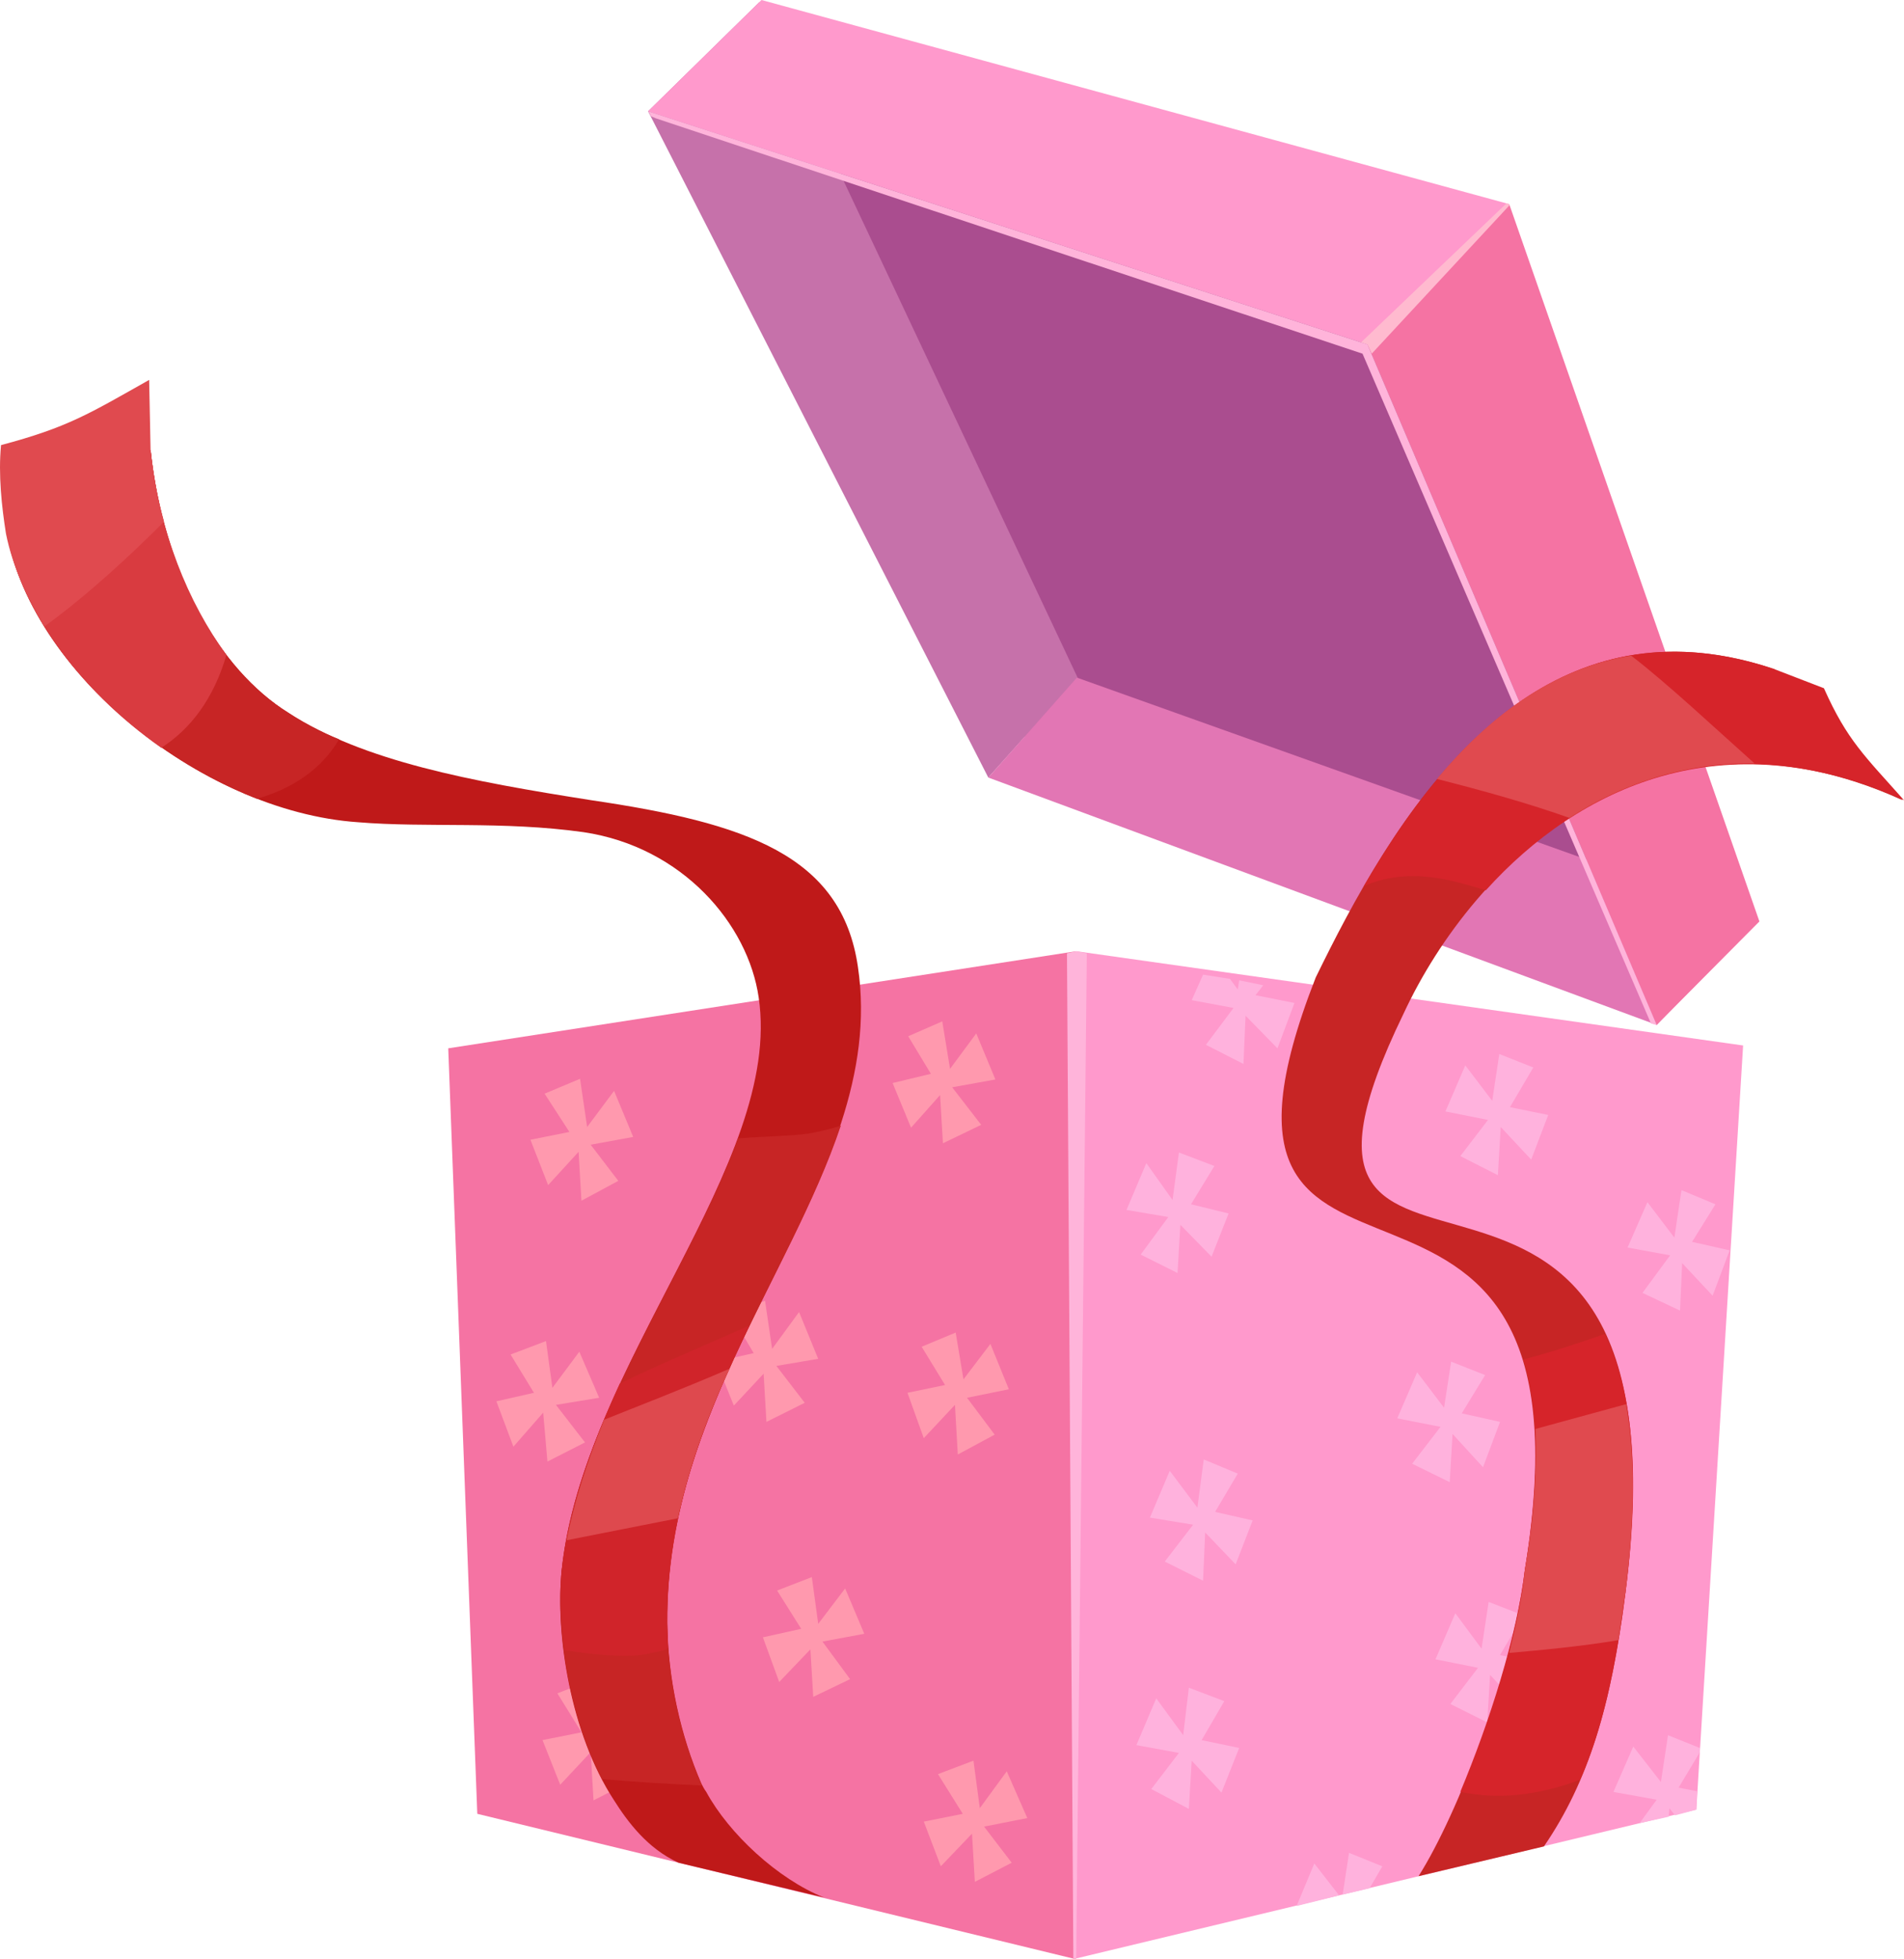 <?xml version="1.0" encoding="UTF-8"?>
<svg id="Layer_2" data-name="Layer 2" xmlns="http://www.w3.org/2000/svg" viewBox="0 0 738.6 759.92">
  <defs>
    <style>
      .cls-1 {
        fill: #bf1919;
      }

      .cls-2 {
        fill: #f9c;
      }

      .cls-2, .cls-3, .cls-4, .cls-5, .cls-6, .cls-7, .cls-8, .cls-9, .cls-10 {
        fill-rule: evenodd;
      }

      .cls-3 {
        fill: #e276b4;
      }

      .cls-4 {
        fill: #ffbacf;
      }

      .cls-11 {
        fill: #d93b40;
      }

      .cls-12 {
        fill: #e04a4f;
      }

      .cls-5 {
        fill: #ffb2dd;
      }

      .cls-6 {
        fill: #c671aa;
      }

      .cls-7 {
        fill: #aa4d8f;
      }

      .cls-13 {
        fill: #de494e;
      }

      .cls-8, .cls-14 {
        fill: #ffb4da;
      }

      .cls-9 {
        fill: #ff99ae;
      }

      .cls-15 {
        fill: #c72525;
      }

      .cls-16 {
        fill: #d0242a;
      }

      .cls-10 {
        fill: #f573a3;
      }

      .cls-17 {
        fill: #d6242a;
      }
    </style>
  </defs>
  <g id="_Layer_" data-name="&amp;lt;Layer&amp;gt;">
    <g>
      <polygon class="cls-7" points="641.27 366.21 394.65 284.83 281.66 32.17 548.62 116.57 641.27 366.21"/>
      <polygon class="cls-6" points="251.41 43.17 294.58 .82 418.02 262.84 383.38 301.6 251.41 43.17"/>
      <polygon class="cls-3" points="642.65 397.56 681.96 357.14 417.75 262.84 383.38 301.6 642.65 397.56"/>
      <polygon class="cls-2" points="295.4 0 251.41 43.17 530.47 133.62 585.46 79.18 295.4 0"/>
      <polygon class="cls-10" points="682.51 357.42 642.65 397.56 530.47 133.62 585.46 79.18 682.51 357.42"/>
      <polygon class="cls-4" points="585.46 79.18 585.46 79.73 532.12 137.19 530.47 133.62 528 132.79 584.36 78.91 585.46 79.18"/>
      <polygon class="cls-14" points="251.69 43.44 252.51 45.09 254.44 45.91 528.55 137.19 640.45 397.01 642.65 397.56 530.47 133.62 251.41 43.17 251.69 43.44"/>
      <polygon class="cls-2" points="417.47 368.96 676.19 405.53 658.04 701.91 417.47 759.65 417.47 368.96"/>
      <path class="cls-5" d="M457.34,447.05l13.75,5.22-9.07,14.85,14.57,3.57-6.6,16.77-12.1-12.37-1.1,18.7-14.3-7.15,10.72-14.57-16.22-2.75,7.7-18.15,10.17,14.3,2.47-18.42Zm9.62,119.05l13.2,5.5-8.8,14.85,14.57,3.3-6.6,17.05-11.82-12.37-.82,18.7-14.85-7.42,11-14.3-16.77-2.75,7.7-18.15,10.72,14.3,2.47-18.7Zm95.95-37.94l13.2,5.22-9.07,14.85,14.85,3.3-6.6,17.6-11.82-12.92-1.1,18.7-14.57-7.15,11-14.3-16.77-3.3,7.7-17.87,10.45,13.75,2.75-17.87Zm89.35-66.53l13.2,5.5-9.07,14.57,14.57,3.3-6.6,17.6-11.82-12.65-.82,18.42-14.57-6.87,10.72-14.57-16.5-3.02,7.7-17.6,10.45,13.75,2.75-18.42Zm-74.78,159.74l13.47,5.22-9.07,15.4,14.57,3.02-6.6,17.32-11.82-12.65-1.1,18.42-14.3-7.15,10.72-14.02-16.5-3.3,7.7-17.87,10.17,13.75,2.75-18.15Zm-116.3,33.27l13.75,5.22-8.8,15.12,14.57,3.02-6.87,17.32-11.55-12.37-1.1,18.7-14.57-7.7,10.72-14.02-16.5-3.02,7.7-18.15,10.45,14.3,2.2-18.42Zm59.66,80.28l2.47-16.22,12.92,5.22-4.95,8.52-10.45,2.47Zm-17.87,4.4l6.87-16.5,9.62,12.37-16.5,4.12Zm156.44-61.31v1.65l-8.25,13.75,7.15,1.38-.27,7.15-8.25,2.2-2.2-2.75-.27,3.3-11.27,2.47,6.6-9.07-16.77-3.02,7.7-17.6,10.72,13.75,2.75-18.15,12.37,4.95Zm-192.73-299.96l10.45,1.65,3.02,4.12,.55-3.57,9.35,1.92-3.02,3.85,15.12,3.02-6.6,17.6-12.37-12.65-.82,18.7-14.57-7.42,10.72-14.3-16.22-3.02,4.4-9.9Zm114.92,30.79l13.2,5.22-9.07,15.4,14.85,3.02-6.6,17.32-11.82-12.65-1.1,18.7-14.57-7.42,10.72-14.02-16.5-3.3,7.7-17.87,10.45,13.75,2.75-18.15Z"/>
      <polygon class="cls-10" points="417.47 368.96 173.88 406.63 185.15 703.56 417.2 759.92 417.47 759.65 417.47 368.96"/>
      <polygon class="cls-8" points="413.9 369.79 416.37 759.65 417.2 759.92 417.47 759.65 421.6 369.79 417.47 368.96 413.9 369.79"/>
      <path class="cls-9" d="M365.51,396.18l-13.2,5.77,8.8,14.57-14.85,3.57,7.15,17.32,11.27-12.65,1.1,18.7,14.85-7.15-11.27-14.57,16.77-3.02-7.42-17.87-10.17,13.75-3.02-18.42Zm12.1,286.76l-13.75,5.22,9.62,15.4-15.12,3.02,6.6,17.32,12.1-12.65,1.1,18.7,14.3-7.42-10.72-14.02,16.77-3.3-7.97-18.15-10.45,14.3-2.47-18.42Zm-147.92-31.34l-13.47,5.22,9.35,15.12-15.12,3.02,6.87,17.32,11.82-12.65,1.1,18.7,14.57-7.42-10.72-14.02,16.22-3.3-7.7-17.6-10.17,13.47-2.75-17.87Zm85.23-39.87l-13.47,5.22,9.35,14.85-14.85,3.3,6.32,17.32,12.1-12.65,1.1,18.42,14.3-6.87-10.72-14.57,16.22-3.02-7.42-17.6-10.45,13.75-2.47-18.15Zm55.81-94.85l-13.2,5.5,9.07,14.85-14.57,3.02,6.32,17.6,12.1-12.92,1.1,19.25,14.3-7.7-10.72-14.3,16.22-3.3-7.15-17.6-10.45,13.75-3.02-18.15Zm-73.96-12.37l-13.2,5.5,8.8,14.85-14.57,3.3,6.87,17.05,11.55-12.37,1.1,18.7,14.85-7.42-11-14.3,16.22-2.75-7.42-18.15-10.45,14.3-2.75-18.7Zm-84.96,15.67l-13.75,5.22,9.07,14.85-14.57,3.3,6.6,17.6,11.55-13.2,1.65,18.97,14.57-7.42-11.27-14.57,16.77-2.75-7.7-17.87-10.45,14.02-2.47-18.15Zm13.2-101.73l-13.75,5.77,9.62,14.85-15.12,3.02,6.87,17.6,11.82-12.92,1.1,18.97,14.3-7.7-10.72-14.02,16.5-3.02-7.42-17.87-10.45,14.02-2.75-18.7Z"/>
      <path class="cls-1" d="M58.41,174.58c4.95,46.74,26.12,84.96,53.61,102,29.14,18.7,70.11,26.39,117.4,33.82,59.66,8.8,97.05,21.17,103.38,64.61,12.37,83.03-75.06,153.14-73.96,254.59,.27,21.72,5.22,43.71,13.2,62.14,.55,1.1,1.1,2.2,1.92,3.3,8.8,16.22,27.77,33.82,45.64,40.97l-56.36-13.47c-12.1-5.5-19.8-15.95-25.02-24.19-17.05-26.12-22.82-64.61-20.35-89.08,8.25-80.01,86.06-157.81,76.43-222.42-4.12-28.32-29.42-58.29-67.91-64.06-31.34-4.4-60.76-1.65-87.43-3.85C77.65,314.8,7.82,258.44,1.77,200.98l56.64-26.39Z"/>
      <path class="cls-15" d="M326.19,436.6c-19.8,59.11-68.18,117.4-67.36,193.01,.27,22.27,5.22,44.26,13.47,62.96-12.37-.55-25.84-1.37-38.77-2.47-13.2-25.57-17.87-58.84-15.67-80.83,6.05-58.56,49.49-116.02,68.46-167.71,10.45-.83,20.07-.83,27.77-1.92,4.12-.82,7.97-1.65,12.1-3.02h0ZM58.41,174.58c4.95,46.74,26.12,84.96,53.61,102,6.05,4.12,12.37,7.42,19.52,10.17-6.87,11.82-18.42,19.25-31.89,23.09C50.71,290.61,6.72,246.07,1.77,200.98l56.64-26.39Z"/>
      <path class="cls-16" d="M290.73,514.13c-15.95,7.15-32.72,14.02-50.31,22.54-11,23.92-19.8,48.39-22.54,72.58-.55,9.07-.55,19.52,1.1,30.79,9.62,1.65,23.64,3.02,31.34,1.65,5.77-1.37,9.07-1.37,8.8-3.3v-1.65c0-2.2-.27-4.67-.27-7.15-.27-42.89,14.85-80.56,31.89-115.47h0Z"/>
      <path class="cls-11" d="M58.41,174.58c3.3,31.62,14.57,59.11,29.42,79.46-4.95,17.05-14.02,28.87-25.29,36.02C30.09,267.24,5.62,234.25,1.77,200.98l56.64-26.39Z"/>
      <path class="cls-13" d="M283.03,530.9c-18.42,7.97-35.74,14.57-48.66,19.8-6.32,15.4-11.55,31.34-14.57,46.74l43.17-8.52c4.4-20.35,11.55-39.87,20.07-58.01h0Z"/>
      <path class="cls-12" d="M58.41,174.58c1.1,9.62,2.75,18.97,5.22,27.77-13.2,13.2-29.42,28.32-46.46,40.69-6.87-11.55-12.37-23.64-14.85-36.02-1.65-10.45-3.02-22.82-1.92-34.37,25.84-6.87,34.09-12.1,57.46-25.29l.55,27.22Z"/>
      <path class="cls-15" d="M550.27,727.76c15.4-24.19,36.84-80.28,41.24-118.77,32.44-197.95-142.69-72.58-81.11-229.85,28.59-58.56,80.83-152.31,177.88-119.6l49.76,50.86c-96.23-43.99-166.06,23.64-193.56,82.76-70.66,145.44,113.82,3.3,86.06,224.62-5.5,43.72-14.3,73.13-31.62,98.43l-48.66,11.55Z"/>
      <path class="cls-17" d="M529.1,343.67c31.07-53.61,80.01-110.8,159.19-84.13l19.25,7.42c9.07,20.34,15.95,26.39,31.07,43.44-70.11-31.62-126.2-4.95-162.21,34.92-3.85-1.1-7.15-2.2-10.72-3.02-14.85-3.85-26.39-3.02-36.57,1.37h0Zm37.39,351.37c11.27-26.94,21.99-60.49,25.02-86.06,6.32-37.39,4.95-63.51-.55-81.66,10.45-2.75,21.44-6.32,31.62-9.9,9.9,20.35,14.3,51.69,7.97,100.35-3.85,29.97-9.07,53.34-17.6,72.58-17.05,6.32-32.17,7.7-46.46,4.67h0Z"/>
      <path class="cls-12" d="M557.42,302.15c18.42,4.67,36.02,9.62,51.41,15.12,20.34-13.2,44.54-21.44,71.76-21.17-15.12-13.47-33.54-30.79-47.84-41.79-31.07,4.95-55.81,24.47-75.33,47.84h0Zm28.04,339c2.75-11.55,5.22-22.27,6.05-32.17,3.85-21.72,4.67-39.59,4.12-54.71l35.19-9.62c3.3,18.97,3.57,42.62-.27,73.13-1.1,6.6-1.92,12.65-2.75,18.42-14.85,2.47-29.97,3.85-42.34,4.95h0Z"/>
    </g>
  </g>
</svg>